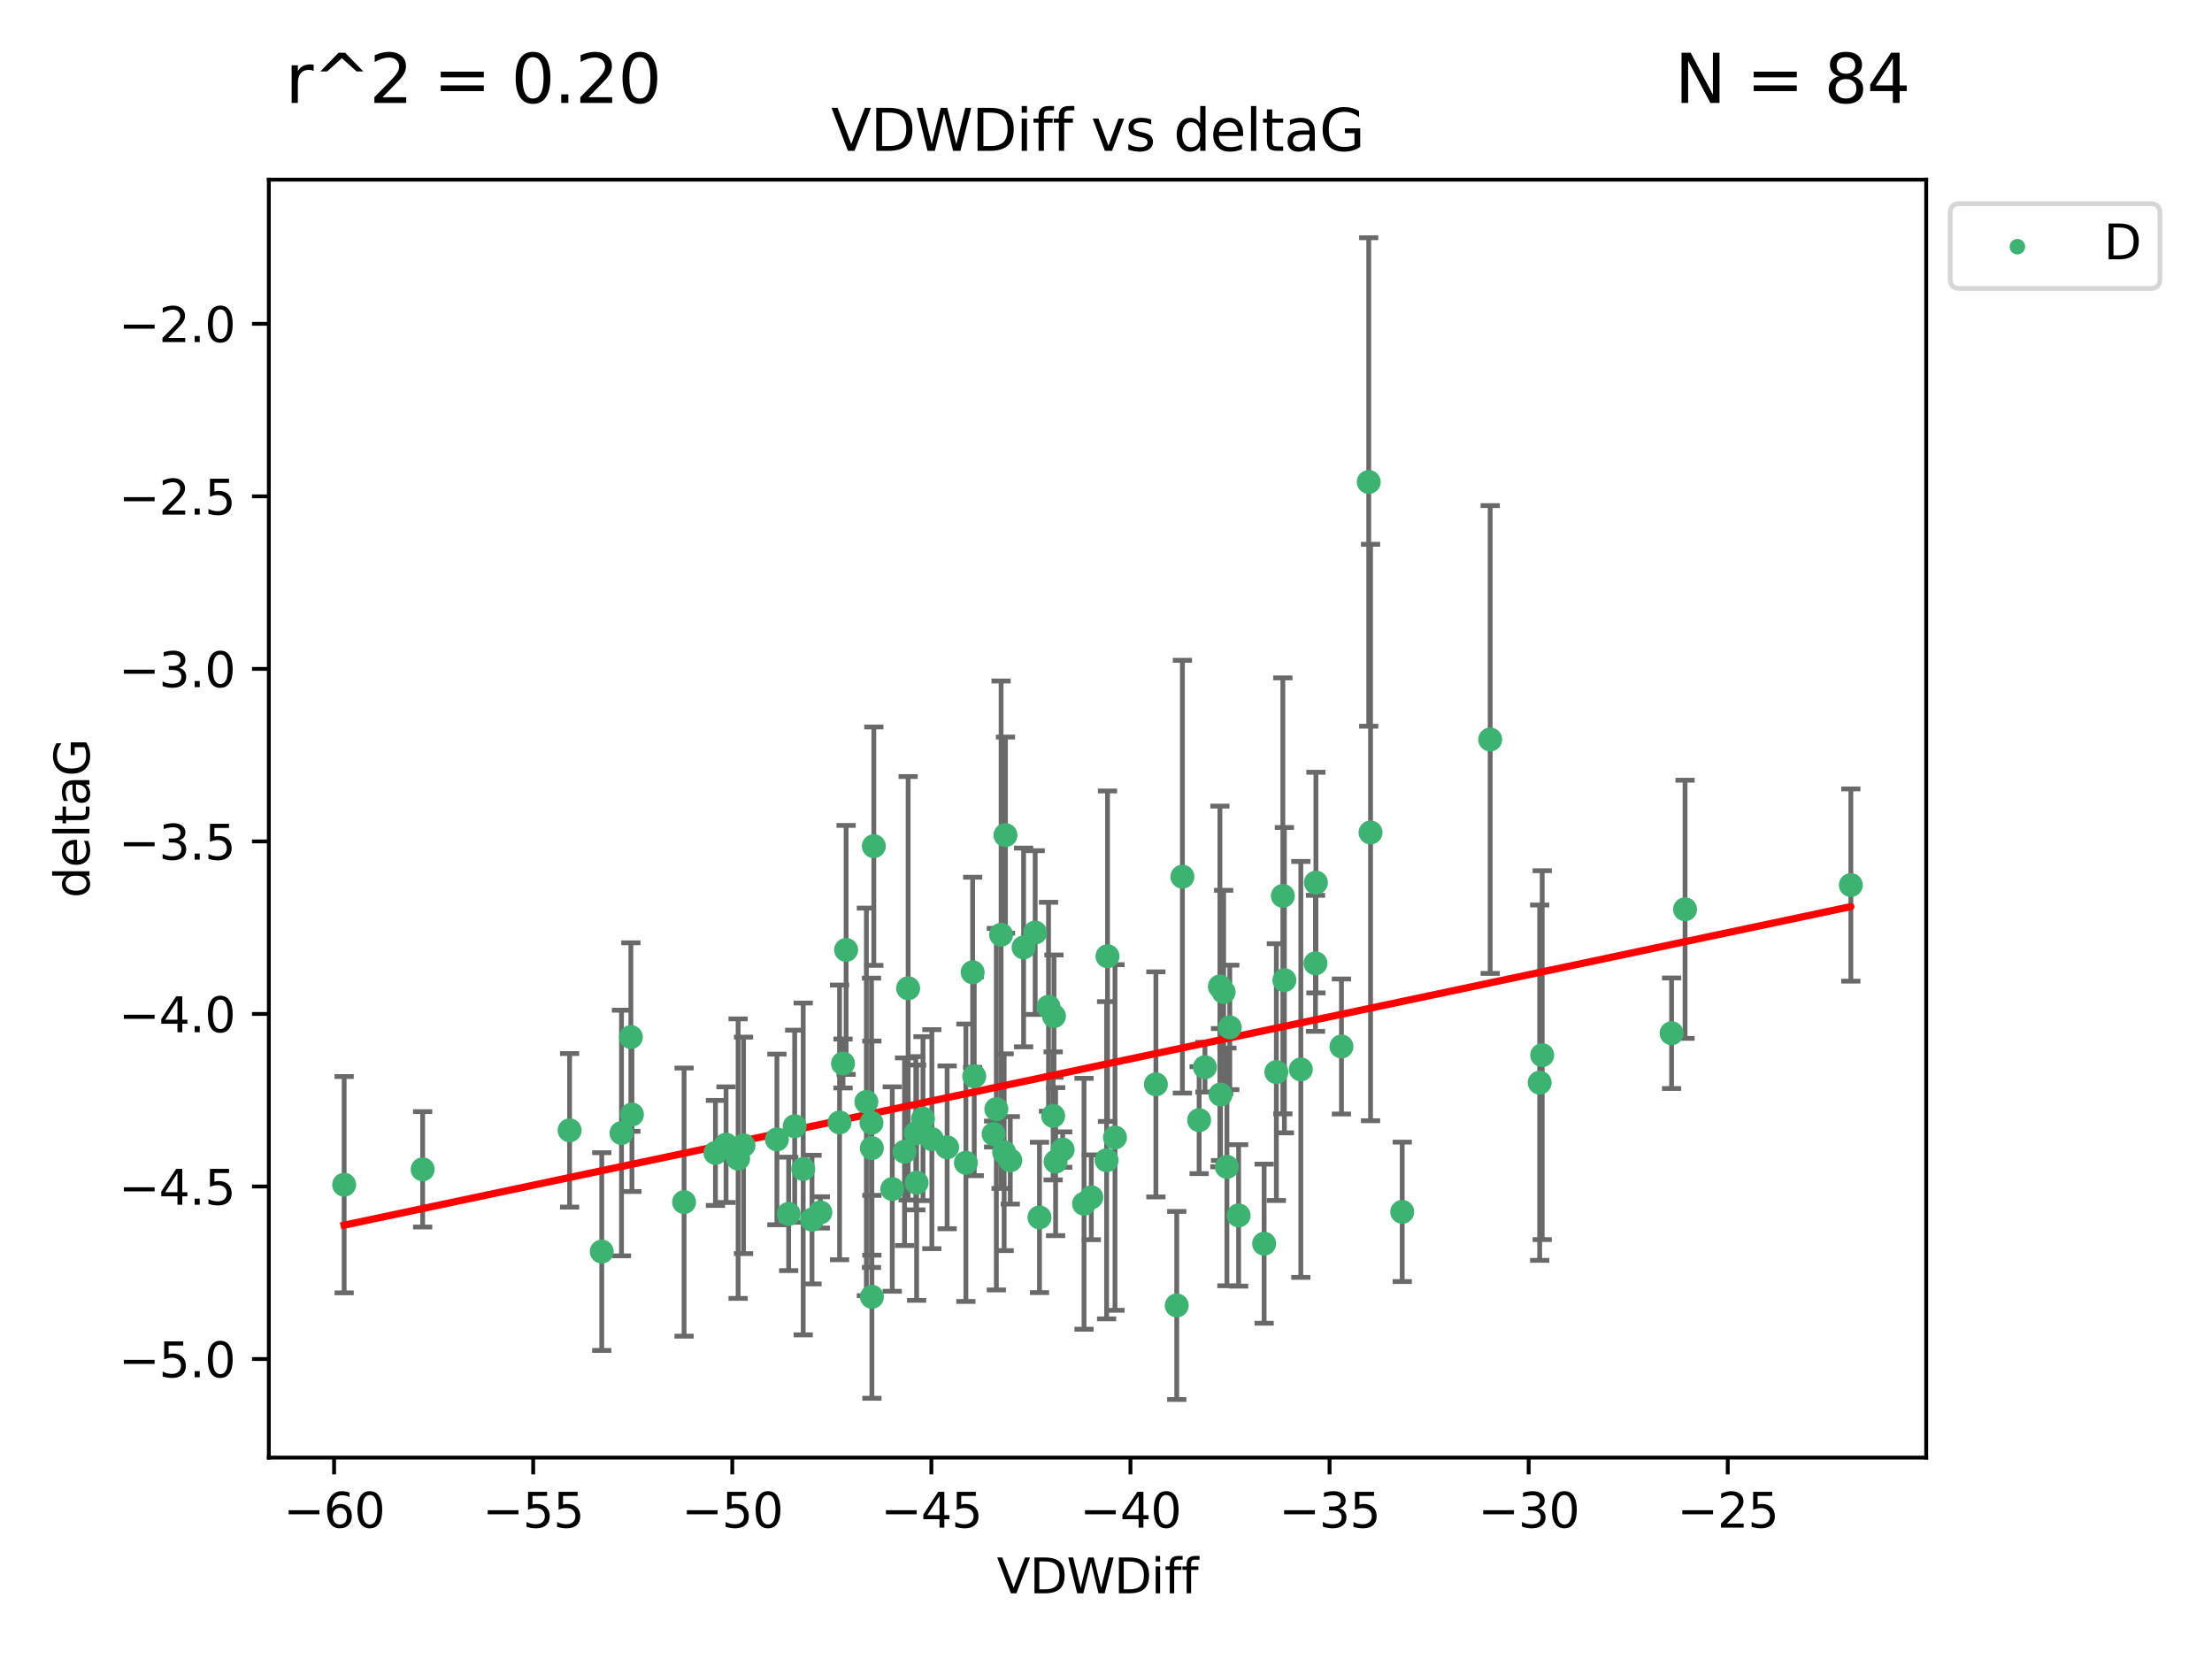 <?xml version="1.0" encoding="utf-8" standalone="no"?>
<!DOCTYPE svg PUBLIC "-//W3C//DTD SVG 1.1//EN"
  "http://www.w3.org/Graphics/SVG/1.1/DTD/svg11.dtd">
<svg xmlns:xlink="http://www.w3.org/1999/xlink" width="460.8pt" height="345.6pt" viewBox="0 0 460.8 345.6" xmlns="http://www.w3.org/2000/svg" version="1.1">
 <defs>
  <style type="text/css">*{stroke-linejoin: round; stroke-linecap: butt}</style>
 </defs>
 <g id="figure_1">
  <g id="patch_1">
   <path d="M 0 345.6 
L 460.8 345.6 
L 460.8 0 
L 0 0 
z
" style="fill: #ffffff"/>
  </g>
  <g id="axes_1">
   <g id="patch_2">
    <path d="M 56 303.64 
L 401.26 303.64 
L 401.26 37.423 
L 56 37.423 
z
" style="fill: #ffffff"/>
   </g>
   <g id="PathCollection_1">
    <defs>
     <path id="m4b5eeabef9" d="M 0 1.118 
C 0.297 1.118 0.581 1 0.791 0.791 
C 1 0.581 1.118 0.297 1.118 0 
C 1.118 -0.297 1 -0.581 0.791 -0.791 
C 0.581 -1 0.297 -1.118 0 -1.118 
C -0.297 -1.118 -0.581 -1 -0.791 -0.791 
C -1 -0.581 -1.118 -0.297 -1.118 0 
C -1.118 0.297 -1 0.581 -0.791 0.791 
C -0.581 1 -0.297 1.118 0 1.118 
z
" style="stroke: #3cb371"/>
    </defs>
    <g clip-path="url(#pe199926054)">
     <use xlink:href="#m4b5eeabef9" x="71.694" y="246.795" style="fill: #3cb371; stroke: #3cb371"/>
     <use xlink:href="#m4b5eeabef9" x="151.251" y="238.457" style="fill: #3cb371; stroke: #3cb371"/>
     <use xlink:href="#m4b5eeabef9" x="88.046" y="243.593" style="fill: #3cb371; stroke: #3cb371"/>
     <use xlink:href="#m4b5eeabef9" x="142.507" y="250.419" style="fill: #3cb371; stroke: #3cb371"/>
     <use xlink:href="#m4b5eeabef9" x="125.355" y="260.723" style="fill: #3cb371; stroke: #3cb371"/>
     <use xlink:href="#m4b5eeabef9" x="180.485" y="229.546" style="fill: #3cb371; stroke: #3cb371"/>
     <use xlink:href="#m4b5eeabef9" x="164.292" y="252.876" style="fill: #3cb371; stroke: #3cb371"/>
     <use xlink:href="#m4b5eeabef9" x="175.619" y="221.551" style="fill: #3cb371; stroke: #3cb371"/>
     <use xlink:href="#m4b5eeabef9" x="149.043" y="240.174" style="fill: #3cb371; stroke: #3cb371"/>
     <use xlink:href="#m4b5eeabef9" x="181.634" y="270.152" style="fill: #3cb371; stroke: #3cb371"/>
     <use xlink:href="#m4b5eeabef9" x="192.276" y="233.038" style="fill: #3cb371; stroke: #3cb371"/>
     <use xlink:href="#m4b5eeabef9" x="167.322" y="243.516" style="fill: #3cb371; stroke: #3cb371"/>
     <use xlink:href="#m4b5eeabef9" x="208.545" y="194.72" style="fill: #3cb371; stroke: #3cb371"/>
     <use xlink:href="#m4b5eeabef9" x="227.341" y="249.42" style="fill: #3cb371; stroke: #3cb371"/>
     <use xlink:href="#m4b5eeabef9" x="165.545" y="234.614" style="fill: #3cb371; stroke: #3cb371"/>
     <use xlink:href="#m4b5eeabef9" x="182.033" y="176.273" style="fill: #3cb371; stroke: #3cb371"/>
     <use xlink:href="#m4b5eeabef9" x="188.429" y="239.92" style="fill: #3cb371; stroke: #3cb371"/>
     <use xlink:href="#m4b5eeabef9" x="129.469" y="236.03" style="fill: #3cb371; stroke: #3cb371"/>
     <use xlink:href="#m4b5eeabef9" x="176.261" y="197.885" style="fill: #3cb371; stroke: #3cb371"/>
     <use xlink:href="#m4b5eeabef9" x="202.95" y="224.205" style="fill: #3cb371; stroke: #3cb371"/>
     <use xlink:href="#m4b5eeabef9" x="169.157" y="254.068" style="fill: #3cb371; stroke: #3cb371"/>
     <use xlink:href="#m4b5eeabef9" x="218.428" y="209.729" style="fill: #3cb371; stroke: #3cb371"/>
     <use xlink:href="#m4b5eeabef9" x="202.621" y="202.544" style="fill: #3cb371; stroke: #3cb371"/>
     <use xlink:href="#m4b5eeabef9" x="209.456" y="173.967" style="fill: #3cb371; stroke: #3cb371"/>
     <use xlink:href="#m4b5eeabef9" x="174.895" y="233.821" style="fill: #3cb371; stroke: #3cb371"/>
     <use xlink:href="#m4b5eeabef9" x="189.184" y="205.874" style="fill: #3cb371; stroke: #3cb371"/>
     <use xlink:href="#m4b5eeabef9" x="181.546" y="233.899" style="fill: #3cb371; stroke: #3cb371"/>
     <use xlink:href="#m4b5eeabef9" x="219.561" y="211.672" style="fill: #3cb371; stroke: #3cb371"/>
     <use xlink:href="#m4b5eeabef9" x="190.779" y="236.072" style="fill: #3cb371; stroke: #3cb371"/>
     <use xlink:href="#m4b5eeabef9" x="265.887" y="223.334" style="fill: #3cb371; stroke: #3cb371"/>
     <use xlink:href="#m4b5eeabef9" x="131.424" y="216.035" style="fill: #3cb371; stroke: #3cb371"/>
     <use xlink:href="#m4b5eeabef9" x="118.658" y="235.464" style="fill: #3cb371; stroke: #3cb371"/>
     <use xlink:href="#m4b5eeabef9" x="131.645" y="232.171" style="fill: #3cb371; stroke: #3cb371"/>
     <use xlink:href="#m4b5eeabef9" x="230.525" y="241.697" style="fill: #3cb371; stroke: #3cb371"/>
     <use xlink:href="#m4b5eeabef9" x="209.183" y="240.028" style="fill: #3cb371; stroke: #3cb371"/>
     <use xlink:href="#m4b5eeabef9" x="194.125" y="237.306" style="fill: #3cb371; stroke: #3cb371"/>
     <use xlink:href="#m4b5eeabef9" x="153.763" y="241.369" style="fill: #3cb371; stroke: #3cb371"/>
     <use xlink:href="#m4b5eeabef9" x="161.845" y="237.363" style="fill: #3cb371; stroke: #3cb371"/>
     <use xlink:href="#m4b5eeabef9" x="245.137" y="271.95" style="fill: #3cb371; stroke: #3cb371"/>
     <use xlink:href="#m4b5eeabef9" x="154.886" y="238.603" style="fill: #3cb371; stroke: #3cb371"/>
     <use xlink:href="#m4b5eeabef9" x="207.558" y="231.059" style="fill: #3cb371; stroke: #3cb371"/>
     <use xlink:href="#m4b5eeabef9" x="249.802" y="233.347" style="fill: #3cb371; stroke: #3cb371"/>
     <use xlink:href="#m4b5eeabef9" x="206.989" y="236.241" style="fill: #3cb371; stroke: #3cb371"/>
     <use xlink:href="#m4b5eeabef9" x="210.459" y="241.718" style="fill: #3cb371; stroke: #3cb371"/>
     <use xlink:href="#m4b5eeabef9" x="216.542" y="253.609" style="fill: #3cb371; stroke: #3cb371"/>
     <use xlink:href="#m4b5eeabef9" x="232.274" y="236.961" style="fill: #3cb371; stroke: #3cb371"/>
     <use xlink:href="#m4b5eeabef9" x="201.211" y="242.223" style="fill: #3cb371; stroke: #3cb371"/>
     <use xlink:href="#m4b5eeabef9" x="197.304" y="239.011" style="fill: #3cb371; stroke: #3cb371"/>
     <use xlink:href="#m4b5eeabef9" x="240.796" y="225.894" style="fill: #3cb371; stroke: #3cb371"/>
     <use xlink:href="#m4b5eeabef9" x="190.945" y="246.375" style="fill: #3cb371; stroke: #3cb371"/>
     <use xlink:href="#m4b5eeabef9" x="185.878" y="247.702" style="fill: #3cb371; stroke: #3cb371"/>
     <use xlink:href="#m4b5eeabef9" x="215.645" y="194.271" style="fill: #3cb371; stroke: #3cb371"/>
     <use xlink:href="#m4b5eeabef9" x="170.89" y="252.569" style="fill: #3cb371; stroke: #3cb371"/>
     <use xlink:href="#m4b5eeabef9" x="181.624" y="239.169" style="fill: #3cb371; stroke: #3cb371"/>
     <use xlink:href="#m4b5eeabef9" x="221.371" y="239.48" style="fill: #3cb371; stroke: #3cb371"/>
     <use xlink:href="#m4b5eeabef9" x="267.243" y="186.625" style="fill: #3cb371; stroke: #3cb371"/>
     <use xlink:href="#m4b5eeabef9" x="255.589" y="243.09" style="fill: #3cb371; stroke: #3cb371"/>
     <use xlink:href="#m4b5eeabef9" x="274.131" y="183.856" style="fill: #3cb371; stroke: #3cb371"/>
     <use xlink:href="#m4b5eeabef9" x="219.903" y="241.991" style="fill: #3cb371; stroke: #3cb371"/>
     <use xlink:href="#m4b5eeabef9" x="230.714" y="199.199" style="fill: #3cb371; stroke: #3cb371"/>
     <use xlink:href="#m4b5eeabef9" x="310.436" y="154.052" style="fill: #3cb371; stroke: #3cb371"/>
     <use xlink:href="#m4b5eeabef9" x="285.511" y="173.423" style="fill: #3cb371; stroke: #3cb371"/>
     <use xlink:href="#m4b5eeabef9" x="246.318" y="182.626" style="fill: #3cb371; stroke: #3cb371"/>
     <use xlink:href="#m4b5eeabef9" x="258.025" y="253.192" style="fill: #3cb371; stroke: #3cb371"/>
     <use xlink:href="#m4b5eeabef9" x="254.128" y="205.498" style="fill: #3cb371; stroke: #3cb371"/>
     <use xlink:href="#m4b5eeabef9" x="225.826" y="250.765" style="fill: #3cb371; stroke: #3cb371"/>
     <use xlink:href="#m4b5eeabef9" x="254.261" y="228.006" style="fill: #3cb371; stroke: #3cb371"/>
     <use xlink:href="#m4b5eeabef9" x="351.027" y="189.422" style="fill: #3cb371; stroke: #3cb371"/>
     <use xlink:href="#m4b5eeabef9" x="254.905" y="206.65" style="fill: #3cb371; stroke: #3cb371"/>
     <use xlink:href="#m4b5eeabef9" x="285.131" y="100.405" style="fill: #3cb371; stroke: #3cb371"/>
     <use xlink:href="#m4b5eeabef9" x="256.185" y="214.026" style="fill: #3cb371; stroke: #3cb371"/>
     <use xlink:href="#m4b5eeabef9" x="213.234" y="197.371" style="fill: #3cb371; stroke: #3cb371"/>
     <use xlink:href="#m4b5eeabef9" x="219.388" y="232.462" style="fill: #3cb371; stroke: #3cb371"/>
     <use xlink:href="#m4b5eeabef9" x="292.108" y="252.45" style="fill: #3cb371; stroke: #3cb371"/>
     <use xlink:href="#m4b5eeabef9" x="279.449" y="218.003" style="fill: #3cb371; stroke: #3cb371"/>
     <use xlink:href="#m4b5eeabef9" x="385.566" y="184.37" style="fill: #3cb371; stroke: #3cb371"/>
     <use xlink:href="#m4b5eeabef9" x="251.015" y="222.317" style="fill: #3cb371; stroke: #3cb371"/>
     <use xlink:href="#m4b5eeabef9" x="267.56" y="204.187" style="fill: #3cb371; stroke: #3cb371"/>
     <use xlink:href="#m4b5eeabef9" x="270.986" y="222.777" style="fill: #3cb371; stroke: #3cb371"/>
     <use xlink:href="#m4b5eeabef9" x="320.743" y="225.541" style="fill: #3cb371; stroke: #3cb371"/>
     <use xlink:href="#m4b5eeabef9" x="321.269" y="219.809" style="fill: #3cb371; stroke: #3cb371"/>
     <use xlink:href="#m4b5eeabef9" x="263.342" y="259.08" style="fill: #3cb371; stroke: #3cb371"/>
     <use xlink:href="#m4b5eeabef9" x="274.042" y="200.68" style="fill: #3cb371; stroke: #3cb371"/>
     <use xlink:href="#m4b5eeabef9" x="348.224" y="215.243" style="fill: #3cb371; stroke: #3cb371"/>
    </g>
   </g>
   <g id="matplotlib.axis_1">
    <g id="xtick_1">
     <g id="line2d_1">
      <defs>
       <path id="m4e06451e5c" d="M 0 0 
L 0 3.5 
" style="stroke: #000000; stroke-width: 0.8"/>
      </defs>
      <g>
       <use xlink:href="#m4e06451e5c" x="69.597" y="303.64" style="stroke: #000000; stroke-width: 0.8"/>
      </g>
     </g>
     <g id="text_1">
      <!-- −60 -->
      <g transform="translate(59.044 318.238)scale(0.1 -0.1)">
       <defs>
        <path id="DejaVuSans-2212" d="M 678 2272 
L 4684 2272 
L 4684 1741 
L 678 1741 
L 678 2272 
z
" transform="scale(0.016)"/>
        <path id="DejaVuSans-36" d="M 2113 2584 
Q 1688 2584 1439 2293 
Q 1191 2003 1191 1497 
Q 1191 994 1439 701 
Q 1688 409 2113 409 
Q 2538 409 2786 701 
Q 3034 994 3034 1497 
Q 3034 2003 2786 2293 
Q 2538 2584 2113 2584 
z
M 3366 4563 
L 3366 3988 
Q 3128 4100 2886 4159 
Q 2644 4219 2406 4219 
Q 1781 4219 1451 3797 
Q 1122 3375 1075 2522 
Q 1259 2794 1537 2939 
Q 1816 3084 2150 3084 
Q 2853 3084 3261 2657 
Q 3669 2231 3669 1497 
Q 3669 778 3244 343 
Q 2819 -91 2113 -91 
Q 1303 -91 875 529 
Q 447 1150 447 2328 
Q 447 3434 972 4092 
Q 1497 4750 2381 4750 
Q 2619 4750 2861 4703 
Q 3103 4656 3366 4563 
z
" transform="scale(0.016)"/>
        <path id="DejaVuSans-30" d="M 2034 4250 
Q 1547 4250 1301 3770 
Q 1056 3291 1056 2328 
Q 1056 1369 1301 889 
Q 1547 409 2034 409 
Q 2525 409 2770 889 
Q 3016 1369 3016 2328 
Q 3016 3291 2770 3770 
Q 2525 4250 2034 4250 
z
M 2034 4750 
Q 2819 4750 3233 4129 
Q 3647 3509 3647 2328 
Q 3647 1150 3233 529 
Q 2819 -91 2034 -91 
Q 1250 -91 836 529 
Q 422 1150 422 2328 
Q 422 3509 836 4129 
Q 1250 4750 2034 4750 
z
" transform="scale(0.016)"/>
       </defs>
       <use xlink:href="#DejaVuSans-2212"/>
       <use xlink:href="#DejaVuSans-36" x="83.789"/>
       <use xlink:href="#DejaVuSans-30" x="147.412"/>
      </g>
     </g>
    </g>
    <g id="xtick_2">
     <g id="line2d_2">
      <g>
       <use xlink:href="#m4e06451e5c" x="111.072" y="303.64" style="stroke: #000000; stroke-width: 0.8"/>
      </g>
     </g>
     <g id="text_2">
      <!-- −55 -->
      <g transform="translate(100.519 318.238)scale(0.1 -0.1)">
       <defs>
        <path id="DejaVuSans-35" d="M 691 4666 
L 3169 4666 
L 3169 4134 
L 1269 4134 
L 1269 2991 
Q 1406 3038 1543 3061 
Q 1681 3084 1819 3084 
Q 2600 3084 3056 2656 
Q 3513 2228 3513 1497 
Q 3513 744 3044 326 
Q 2575 -91 1722 -91 
Q 1428 -91 1123 -41 
Q 819 9 494 109 
L 494 744 
Q 775 591 1075 516 
Q 1375 441 1709 441 
Q 2250 441 2565 725 
Q 2881 1009 2881 1497 
Q 2881 1984 2565 2268 
Q 2250 2553 1709 2553 
Q 1456 2553 1204 2497 
Q 953 2441 691 2322 
L 691 4666 
z
" transform="scale(0.016)"/>
       </defs>
       <use xlink:href="#DejaVuSans-2212"/>
       <use xlink:href="#DejaVuSans-35" x="83.789"/>
       <use xlink:href="#DejaVuSans-35" x="147.412"/>
      </g>
     </g>
    </g>
    <g id="xtick_3">
     <g id="line2d_3">
      <g>
       <use xlink:href="#m4e06451e5c" x="152.547" y="303.64" style="stroke: #000000; stroke-width: 0.8"/>
      </g>
     </g>
     <g id="text_3">
      <!-- −50 -->
      <g transform="translate(141.994 318.238)scale(0.1 -0.1)">
       <use xlink:href="#DejaVuSans-2212"/>
       <use xlink:href="#DejaVuSans-35" x="83.789"/>
       <use xlink:href="#DejaVuSans-30" x="147.412"/>
      </g>
     </g>
    </g>
    <g id="xtick_4">
     <g id="line2d_4">
      <g>
       <use xlink:href="#m4e06451e5c" x="194.022" y="303.64" style="stroke: #000000; stroke-width: 0.8"/>
      </g>
     </g>
     <g id="text_4">
      <!-- −45 -->
      <g transform="translate(183.47 318.238)scale(0.1 -0.1)">
       <defs>
        <path id="DejaVuSans-34" d="M 2419 4116 
L 825 1625 
L 2419 1625 
L 2419 4116 
z
M 2253 4666 
L 3047 4666 
L 3047 1625 
L 3713 1625 
L 3713 1100 
L 3047 1100 
L 3047 0 
L 2419 0 
L 2419 1100 
L 313 1100 
L 313 1709 
L 2253 4666 
z
" transform="scale(0.016)"/>
       </defs>
       <use xlink:href="#DejaVuSans-2212"/>
       <use xlink:href="#DejaVuSans-34" x="83.789"/>
       <use xlink:href="#DejaVuSans-35" x="147.412"/>
      </g>
     </g>
    </g>
    <g id="xtick_5">
     <g id="line2d_5">
      <g>
       <use xlink:href="#m4e06451e5c" x="235.497" y="303.64" style="stroke: #000000; stroke-width: 0.8"/>
      </g>
     </g>
     <g id="text_5">
      <!-- −40 -->
      <g transform="translate(224.945 318.238)scale(0.1 -0.1)">
       <use xlink:href="#DejaVuSans-2212"/>
       <use xlink:href="#DejaVuSans-34" x="83.789"/>
       <use xlink:href="#DejaVuSans-30" x="147.412"/>
      </g>
     </g>
    </g>
    <g id="xtick_6">
     <g id="line2d_6">
      <g>
       <use xlink:href="#m4e06451e5c" x="276.972" y="303.64" style="stroke: #000000; stroke-width: 0.8"/>
      </g>
     </g>
     <g id="text_6">
      <!-- −35 -->
      <g transform="translate(266.42 318.238)scale(0.1 -0.1)">
       <defs>
        <path id="DejaVuSans-33" d="M 2597 2516 
Q 3050 2419 3304 2112 
Q 3559 1806 3559 1356 
Q 3559 666 3084 287 
Q 2609 -91 1734 -91 
Q 1441 -91 1130 -33 
Q 819 25 488 141 
L 488 750 
Q 750 597 1062 519 
Q 1375 441 1716 441 
Q 2309 441 2620 675 
Q 2931 909 2931 1356 
Q 2931 1769 2642 2001 
Q 2353 2234 1838 2234 
L 1294 2234 
L 1294 2753 
L 1863 2753 
Q 2328 2753 2575 2939 
Q 2822 3125 2822 3475 
Q 2822 3834 2567 4026 
Q 2313 4219 1838 4219 
Q 1578 4219 1281 4162 
Q 984 4106 628 3988 
L 628 4550 
Q 988 4650 1302 4700 
Q 1616 4750 1894 4750 
Q 2613 4750 3031 4423 
Q 3450 4097 3450 3541 
Q 3450 3153 3228 2886 
Q 3006 2619 2597 2516 
z
" transform="scale(0.016)"/>
       </defs>
       <use xlink:href="#DejaVuSans-2212"/>
       <use xlink:href="#DejaVuSans-33" x="83.789"/>
       <use xlink:href="#DejaVuSans-35" x="147.412"/>
      </g>
     </g>
    </g>
    <g id="xtick_7">
     <g id="line2d_7">
      <g>
       <use xlink:href="#m4e06451e5c" x="318.447" y="303.64" style="stroke: #000000; stroke-width: 0.8"/>
      </g>
     </g>
     <g id="text_7">
      <!-- −30 -->
      <g transform="translate(307.895 318.238)scale(0.1 -0.1)">
       <use xlink:href="#DejaVuSans-2212"/>
       <use xlink:href="#DejaVuSans-33" x="83.789"/>
       <use xlink:href="#DejaVuSans-30" x="147.412"/>
      </g>
     </g>
    </g>
    <g id="xtick_8">
     <g id="line2d_8">
      <g>
       <use xlink:href="#m4e06451e5c" x="359.922" y="303.64" style="stroke: #000000; stroke-width: 0.8"/>
      </g>
     </g>
     <g id="text_8">
      <!-- −25 -->
      <g transform="translate(349.37 318.238)scale(0.1 -0.1)">
       <defs>
        <path id="DejaVuSans-32" d="M 1228 531 
L 3431 531 
L 3431 0 
L 469 0 
L 469 531 
Q 828 903 1448 1529 
Q 2069 2156 2228 2338 
Q 2531 2678 2651 2914 
Q 2772 3150 2772 3378 
Q 2772 3750 2511 3984 
Q 2250 4219 1831 4219 
Q 1534 4219 1204 4116 
Q 875 4013 500 3803 
L 500 4441 
Q 881 4594 1212 4672 
Q 1544 4750 1819 4750 
Q 2544 4750 2975 4387 
Q 3406 4025 3406 3419 
Q 3406 3131 3298 2873 
Q 3191 2616 2906 2266 
Q 2828 2175 2409 1742 
Q 1991 1309 1228 531 
z
" transform="scale(0.016)"/>
       </defs>
       <use xlink:href="#DejaVuSans-2212"/>
       <use xlink:href="#DejaVuSans-32" x="83.789"/>
       <use xlink:href="#DejaVuSans-35" x="147.412"/>
      </g>
     </g>
    </g>
    <g id="text_9">
     <!-- VDWDiff -->
     <g transform="translate(207.657 331.917)scale(0.1 -0.1)">
      <defs>
       <path id="DejaVuSans-56" d="M 1831 0 
L 50 4666 
L 709 4666 
L 2188 738 
L 3669 4666 
L 4325 4666 
L 2547 0 
L 1831 0 
z
" transform="scale(0.016)"/>
       <path id="DejaVuSans-44" d="M 1259 4147 
L 1259 519 
L 2022 519 
Q 2988 519 3436 956 
Q 3884 1394 3884 2338 
Q 3884 3275 3436 3711 
Q 2988 4147 2022 4147 
L 1259 4147 
z
M 628 4666 
L 1925 4666 
Q 3281 4666 3915 4102 
Q 4550 3538 4550 2338 
Q 4550 1131 3912 565 
Q 3275 0 1925 0 
L 628 0 
L 628 4666 
z
" transform="scale(0.016)"/>
       <path id="DejaVuSans-57" d="M 213 4666 
L 850 4666 
L 1831 722 
L 2809 4666 
L 3519 4666 
L 4500 722 
L 5478 4666 
L 6119 4666 
L 4947 0 
L 4153 0 
L 3169 4050 
L 2175 0 
L 1381 0 
L 213 4666 
z
" transform="scale(0.016)"/>
       <path id="DejaVuSans-69" d="M 603 3500 
L 1178 3500 
L 1178 0 
L 603 0 
L 603 3500 
z
M 603 4863 
L 1178 4863 
L 1178 4134 
L 603 4134 
L 603 4863 
z
" transform="scale(0.016)"/>
       <path id="DejaVuSans-66" d="M 2375 4863 
L 2375 4384 
L 1825 4384 
Q 1516 4384 1395 4259 
Q 1275 4134 1275 3809 
L 1275 3500 
L 2222 3500 
L 2222 3053 
L 1275 3053 
L 1275 0 
L 697 0 
L 697 3053 
L 147 3053 
L 147 3500 
L 697 3500 
L 697 3744 
Q 697 4328 969 4595 
Q 1241 4863 1831 4863 
L 2375 4863 
z
" transform="scale(0.016)"/>
      </defs>
      <use xlink:href="#DejaVuSans-56"/>
      <use xlink:href="#DejaVuSans-44" x="68.408"/>
      <use xlink:href="#DejaVuSans-57" x="145.41"/>
      <use xlink:href="#DejaVuSans-44" x="244.287"/>
      <use xlink:href="#DejaVuSans-69" x="321.289"/>
      <use xlink:href="#DejaVuSans-66" x="349.072"/>
      <use xlink:href="#DejaVuSans-66" x="384.277"/>
     </g>
    </g>
   </g>
   <g id="matplotlib.axis_2">
    <g id="ytick_1">
     <g id="line2d_9">
      <defs>
       <path id="m36c7eee4c0" d="M 0 0 
L -3.5 0 
" style="stroke: #000000; stroke-width: 0.8"/>
      </defs>
      <g>
       <use xlink:href="#m36c7eee4c0" x="56" y="283.111" style="stroke: #000000; stroke-width: 0.8"/>
      </g>
     </g>
     <g id="text_10">
      <!-- −5.0 -->
      <g transform="translate(24.717 286.911)scale(0.1 -0.1)">
       <defs>
        <path id="DejaVuSans-2e" d="M 684 794 
L 1344 794 
L 1344 0 
L 684 0 
L 684 794 
z
" transform="scale(0.016)"/>
       </defs>
       <use xlink:href="#DejaVuSans-2212"/>
       <use xlink:href="#DejaVuSans-35" x="83.789"/>
       <use xlink:href="#DejaVuSans-2e" x="147.412"/>
       <use xlink:href="#DejaVuSans-30" x="179.199"/>
      </g>
     </g>
    </g>
    <g id="ytick_2">
     <g id="line2d_10">
      <g>
       <use xlink:href="#m36c7eee4c0" x="56" y="247.169" style="stroke: #000000; stroke-width: 0.8"/>
      </g>
     </g>
     <g id="text_11">
      <!-- −4.5 -->
      <g transform="translate(24.717 250.968)scale(0.1 -0.1)">
       <use xlink:href="#DejaVuSans-2212"/>
       <use xlink:href="#DejaVuSans-34" x="83.789"/>
       <use xlink:href="#DejaVuSans-2e" x="147.412"/>
       <use xlink:href="#DejaVuSans-35" x="179.199"/>
      </g>
     </g>
    </g>
    <g id="ytick_3">
     <g id="line2d_11">
      <g>
       <use xlink:href="#m36c7eee4c0" x="56" y="211.227" style="stroke: #000000; stroke-width: 0.8"/>
      </g>
     </g>
     <g id="text_12">
      <!-- −4.0 -->
      <g transform="translate(24.717 215.026)scale(0.1 -0.1)">
       <use xlink:href="#DejaVuSans-2212"/>
       <use xlink:href="#DejaVuSans-34" x="83.789"/>
       <use xlink:href="#DejaVuSans-2e" x="147.412"/>
       <use xlink:href="#DejaVuSans-30" x="179.199"/>
      </g>
     </g>
    </g>
    <g id="ytick_4">
     <g id="line2d_12">
      <g>
       <use xlink:href="#m36c7eee4c0" x="56" y="175.285" style="stroke: #000000; stroke-width: 0.8"/>
      </g>
     </g>
     <g id="text_13">
      <!-- −3.5 -->
      <g transform="translate(24.717 179.084)scale(0.1 -0.1)">
       <use xlink:href="#DejaVuSans-2212"/>
       <use xlink:href="#DejaVuSans-33" x="83.789"/>
       <use xlink:href="#DejaVuSans-2e" x="147.412"/>
       <use xlink:href="#DejaVuSans-35" x="179.199"/>
      </g>
     </g>
    </g>
    <g id="ytick_5">
     <g id="line2d_13">
      <g>
       <use xlink:href="#m36c7eee4c0" x="56" y="139.343" style="stroke: #000000; stroke-width: 0.8"/>
      </g>
     </g>
     <g id="text_14">
      <!-- −3.0 -->
      <g transform="translate(24.717 143.142)scale(0.1 -0.1)">
       <use xlink:href="#DejaVuSans-2212"/>
       <use xlink:href="#DejaVuSans-33" x="83.789"/>
       <use xlink:href="#DejaVuSans-2e" x="147.412"/>
       <use xlink:href="#DejaVuSans-30" x="179.199"/>
      </g>
     </g>
    </g>
    <g id="ytick_6">
     <g id="line2d_14">
      <g>
       <use xlink:href="#m36c7eee4c0" x="56" y="103.4" style="stroke: #000000; stroke-width: 0.8"/>
      </g>
     </g>
     <g id="text_15">
      <!-- −2.5 -->
      <g transform="translate(24.717 107.2)scale(0.1 -0.1)">
       <use xlink:href="#DejaVuSans-2212"/>
       <use xlink:href="#DejaVuSans-32" x="83.789"/>
       <use xlink:href="#DejaVuSans-2e" x="147.412"/>
       <use xlink:href="#DejaVuSans-35" x="179.199"/>
      </g>
     </g>
    </g>
    <g id="ytick_7">
     <g id="line2d_15">
      <g>
       <use xlink:href="#m36c7eee4c0" x="56" y="67.458" style="stroke: #000000; stroke-width: 0.8"/>
      </g>
     </g>
     <g id="text_16">
      <!-- −2.0 -->
      <g transform="translate(24.717 71.257)scale(0.1 -0.1)">
       <use xlink:href="#DejaVuSans-2212"/>
       <use xlink:href="#DejaVuSans-32" x="83.789"/>
       <use xlink:href="#DejaVuSans-2e" x="147.412"/>
       <use xlink:href="#DejaVuSans-30" x="179.199"/>
      </g>
     </g>
    </g>
    <g id="text_17">
     <!-- deltaG -->
     <g transform="translate(18.637 187.07)rotate(-90)scale(0.1 -0.1)">
      <defs>
       <path id="DejaVuSans-64" d="M 2906 2969 
L 2906 4863 
L 3481 4863 
L 3481 0 
L 2906 0 
L 2906 525 
Q 2725 213 2448 61 
Q 2172 -91 1784 -91 
Q 1150 -91 751 415 
Q 353 922 353 1747 
Q 353 2572 751 3078 
Q 1150 3584 1784 3584 
Q 2172 3584 2448 3432 
Q 2725 3281 2906 2969 
z
M 947 1747 
Q 947 1113 1208 752 
Q 1469 391 1925 391 
Q 2381 391 2643 752 
Q 2906 1113 2906 1747 
Q 2906 2381 2643 2742 
Q 2381 3103 1925 3103 
Q 1469 3103 1208 2742 
Q 947 2381 947 1747 
z
" transform="scale(0.016)"/>
       <path id="DejaVuSans-65" d="M 3597 1894 
L 3597 1613 
L 953 1613 
Q 991 1019 1311 708 
Q 1631 397 2203 397 
Q 2534 397 2845 478 
Q 3156 559 3463 722 
L 3463 178 
Q 3153 47 2828 -22 
Q 2503 -91 2169 -91 
Q 1331 -91 842 396 
Q 353 884 353 1716 
Q 353 2575 817 3079 
Q 1281 3584 2069 3584 
Q 2775 3584 3186 3129 
Q 3597 2675 3597 1894 
z
M 3022 2063 
Q 3016 2534 2758 2815 
Q 2500 3097 2075 3097 
Q 1594 3097 1305 2825 
Q 1016 2553 972 2059 
L 3022 2063 
z
" transform="scale(0.016)"/>
       <path id="DejaVuSans-6c" d="M 603 4863 
L 1178 4863 
L 1178 0 
L 603 0 
L 603 4863 
z
" transform="scale(0.016)"/>
       <path id="DejaVuSans-74" d="M 1172 4494 
L 1172 3500 
L 2356 3500 
L 2356 3053 
L 1172 3053 
L 1172 1153 
Q 1172 725 1289 603 
Q 1406 481 1766 481 
L 2356 481 
L 2356 0 
L 1766 0 
Q 1100 0 847 248 
Q 594 497 594 1153 
L 594 3053 
L 172 3053 
L 172 3500 
L 594 3500 
L 594 4494 
L 1172 4494 
z
" transform="scale(0.016)"/>
       <path id="DejaVuSans-61" d="M 2194 1759 
Q 1497 1759 1228 1600 
Q 959 1441 959 1056 
Q 959 750 1161 570 
Q 1363 391 1709 391 
Q 2188 391 2477 730 
Q 2766 1069 2766 1631 
L 2766 1759 
L 2194 1759 
z
M 3341 1997 
L 3341 0 
L 2766 0 
L 2766 531 
Q 2569 213 2275 61 
Q 1981 -91 1556 -91 
Q 1019 -91 701 211 
Q 384 513 384 1019 
Q 384 1609 779 1909 
Q 1175 2209 1959 2209 
L 2766 2209 
L 2766 2266 
Q 2766 2663 2505 2880 
Q 2244 3097 1772 3097 
Q 1472 3097 1187 3025 
Q 903 2953 641 2809 
L 641 3341 
Q 956 3463 1253 3523 
Q 1550 3584 1831 3584 
Q 2591 3584 2966 3190 
Q 3341 2797 3341 1997 
z
" transform="scale(0.016)"/>
       <path id="DejaVuSans-47" d="M 3809 666 
L 3809 1919 
L 2778 1919 
L 2778 2438 
L 4434 2438 
L 4434 434 
Q 4069 175 3628 42 
Q 3188 -91 2688 -91 
Q 1594 -91 976 548 
Q 359 1188 359 2328 
Q 359 3472 976 4111 
Q 1594 4750 2688 4750 
Q 3144 4750 3555 4637 
Q 3966 4525 4313 4306 
L 4313 3634 
Q 3963 3931 3569 4081 
Q 3175 4231 2741 4231 
Q 1884 4231 1454 3753 
Q 1025 3275 1025 2328 
Q 1025 1384 1454 906 
Q 1884 428 2741 428 
Q 3075 428 3337 486 
Q 3600 544 3809 666 
z
" transform="scale(0.016)"/>
      </defs>
      <use xlink:href="#DejaVuSans-64"/>
      <use xlink:href="#DejaVuSans-65" x="63.477"/>
      <use xlink:href="#DejaVuSans-6c" x="125"/>
      <use xlink:href="#DejaVuSans-74" x="152.783"/>
      <use xlink:href="#DejaVuSans-61" x="191.992"/>
      <use xlink:href="#DejaVuSans-47" x="253.271"/>
     </g>
    </g>
   </g>
   <g id="LineCollection_1">
    <path d="M 71.694 269.326 
L 71.694 224.264 
" clip-path="url(#pe199926054)" style="fill: none; stroke: #696969"/>
    <path d="M 151.251 250.498 
L 151.251 226.415 
" clip-path="url(#pe199926054)" style="fill: none; stroke: #696969"/>
    <path d="M 88.046 255.61 
L 88.046 231.576 
" clip-path="url(#pe199926054)" style="fill: none; stroke: #696969"/>
    <path d="M 142.507 278.347 
L 142.507 222.491 
" clip-path="url(#pe199926054)" style="fill: none; stroke: #696969"/>
    <path d="M 125.355 281.321 
L 125.355 240.124 
" clip-path="url(#pe199926054)" style="fill: none; stroke: #696969"/>
    <path d="M 180.485 269.92 
L 180.485 189.172 
" clip-path="url(#pe199926054)" style="fill: none; stroke: #696969"/>
    <path d="M 164.292 264.69 
L 164.292 241.061 
" clip-path="url(#pe199926054)" style="fill: none; stroke: #696969"/>
    <path d="M 175.619 226.647 
L 175.619 216.455 
" clip-path="url(#pe199926054)" style="fill: none; stroke: #696969"/>
    <path d="M 149.043 251.116 
L 149.043 229.233 
" clip-path="url(#pe199926054)" style="fill: none; stroke: #696969"/>
    <path d="M 181.634 291.287 
L 181.634 249.016 
" clip-path="url(#pe199926054)" style="fill: none; stroke: #696969"/>
    <path d="M 192.276 250.12 
L 192.276 215.956 
" clip-path="url(#pe199926054)" style="fill: none; stroke: #696969"/>
    <path d="M 167.322 278.077 
L 167.322 208.955 
" clip-path="url(#pe199926054)" style="fill: none; stroke: #696969"/>
    <path d="M 208.545 247.576 
L 208.545 141.864 
" clip-path="url(#pe199926054)" style="fill: none; stroke: #696969"/>
    <path d="M 227.341 258.252 
L 227.341 240.589 
" clip-path="url(#pe199926054)" style="fill: none; stroke: #696969"/>
    <path d="M 165.545 254.624 
L 165.545 214.604 
" clip-path="url(#pe199926054)" style="fill: none; stroke: #696969"/>
    <path d="M 182.033 201.102 
L 182.033 151.443 
" clip-path="url(#pe199926054)" style="fill: none; stroke: #696969"/>
    <path d="M 188.429 259.462 
L 188.429 220.379 
" clip-path="url(#pe199926054)" style="fill: none; stroke: #696969"/>
    <path d="M 129.469 261.618 
L 129.469 210.442 
" clip-path="url(#pe199926054)" style="fill: none; stroke: #696969"/>
    <path d="M 176.261 223.814 
L 176.261 171.955 
" clip-path="url(#pe199926054)" style="fill: none; stroke: #696969"/>
    <path d="M 202.95 244.914 
L 202.95 203.497 
" clip-path="url(#pe199926054)" style="fill: none; stroke: #696969"/>
    <path d="M 169.157 267.469 
L 169.157 240.667 
" clip-path="url(#pe199926054)" style="fill: none; stroke: #696969"/>
    <path d="M 218.428 231.495 
L 218.428 187.964 
" clip-path="url(#pe199926054)" style="fill: none; stroke: #696969"/>
    <path d="M 202.621 222.346 
L 202.621 182.743 
" clip-path="url(#pe199926054)" style="fill: none; stroke: #696969"/>
    <path d="M 209.456 194.391 
L 209.456 153.543 
" clip-path="url(#pe199926054)" style="fill: none; stroke: #696969"/>
    <path d="M 174.895 262.431 
L 174.895 205.211 
" clip-path="url(#pe199926054)" style="fill: none; stroke: #696969"/>
    <path d="M 189.184 249.984 
L 189.184 161.764 
" clip-path="url(#pe199926054)" style="fill: none; stroke: #696969"/>
    <path d="M 181.546 264.033 
L 181.546 203.765 
" clip-path="url(#pe199926054)" style="fill: none; stroke: #696969"/>
    <path d="M 219.561 224.408 
L 219.561 198.935 
" clip-path="url(#pe199926054)" style="fill: none; stroke: #696969"/>
    <path d="M 190.779 252.039 
L 190.779 220.106 
" clip-path="url(#pe199926054)" style="fill: none; stroke: #696969"/>
    <path d="M 265.887 250.083 
L 265.887 196.586 
" clip-path="url(#pe199926054)" style="fill: none; stroke: #696969"/>
    <path d="M 131.424 235.664 
L 131.424 196.405 
" clip-path="url(#pe199926054)" style="fill: none; stroke: #696969"/>
    <path d="M 118.658 251.462 
L 118.658 219.466 
" clip-path="url(#pe199926054)" style="fill: none; stroke: #696969"/>
    <path d="M 131.645 248.208 
L 131.645 216.135 
" clip-path="url(#pe199926054)" style="fill: none; stroke: #696969"/>
    <path d="M 230.525 274.74 
L 230.525 208.653 
" clip-path="url(#pe199926054)" style="fill: none; stroke: #696969"/>
    <path d="M 209.183 260.522 
L 209.183 219.535 
" clip-path="url(#pe199926054)" style="fill: none; stroke: #696969"/>
    <path d="M 194.125 260.121 
L 194.125 214.491 
" clip-path="url(#pe199926054)" style="fill: none; stroke: #696969"/>
    <path d="M 153.763 270.477 
L 153.763 212.26 
" clip-path="url(#pe199926054)" style="fill: none; stroke: #696969"/>
    <path d="M 161.845 255.134 
L 161.845 219.592 
" clip-path="url(#pe199926054)" style="fill: none; stroke: #696969"/>
    <path d="M 245.137 291.539 
L 245.137 252.361 
" clip-path="url(#pe199926054)" style="fill: none; stroke: #696969"/>
    <path d="M 154.886 261.154 
L 154.886 216.052 
" clip-path="url(#pe199926054)" style="fill: none; stroke: #696969"/>
    <path d="M 207.558 268.716 
L 207.558 193.402 
" clip-path="url(#pe199926054)" style="fill: none; stroke: #696969"/>
    <path d="M 249.802 244.489 
L 249.802 222.204 
" clip-path="url(#pe199926054)" style="fill: none; stroke: #696969"/>
    <path d="M 206.989 238.94 
L 206.989 233.543 
" clip-path="url(#pe199926054)" style="fill: none; stroke: #696969"/>
    <path d="M 210.459 250.833 
L 210.459 232.604 
" clip-path="url(#pe199926054)" style="fill: none; stroke: #696969"/>
    <path d="M 216.542 269.269 
L 216.542 237.949 
" clip-path="url(#pe199926054)" style="fill: none; stroke: #696969"/>
    <path d="M 232.274 272.963 
L 232.274 200.959 
" clip-path="url(#pe199926054)" style="fill: none; stroke: #696969"/>
    <path d="M 201.211 271.12 
L 201.211 213.327 
" clip-path="url(#pe199926054)" style="fill: none; stroke: #696969"/>
    <path d="M 197.304 255.97 
L 197.304 222.053 
" clip-path="url(#pe199926054)" style="fill: none; stroke: #696969"/>
    <path d="M 240.796 249.338 
L 240.796 202.449 
" clip-path="url(#pe199926054)" style="fill: none; stroke: #696969"/>
    <path d="M 190.945 270.885 
L 190.945 221.865 
" clip-path="url(#pe199926054)" style="fill: none; stroke: #696969"/>
    <path d="M 185.878 268.988 
L 185.878 226.416 
" clip-path="url(#pe199926054)" style="fill: none; stroke: #696969"/>
    <path d="M 215.645 211.323 
L 215.645 177.219 
" clip-path="url(#pe199926054)" style="fill: none; stroke: #696969"/>
    <path d="M 170.89 255.824 
L 170.89 249.313 
" clip-path="url(#pe199926054)" style="fill: none; stroke: #696969"/>
    <path d="M 181.624 261.467 
L 181.624 216.871 
" clip-path="url(#pe199926054)" style="fill: none; stroke: #696969"/>
    <path d="M 221.371 243.167 
L 221.371 235.793 
" clip-path="url(#pe199926054)" style="fill: none; stroke: #696969"/>
    <path d="M 267.243 232.035 
L 267.243 141.215 
" clip-path="url(#pe199926054)" style="fill: none; stroke: #696969"/>
    <path d="M 255.589 267.851 
L 255.589 218.33 
" clip-path="url(#pe199926054)" style="fill: none; stroke: #696969"/>
    <path d="M 274.131 206.84 
L 274.131 160.873 
" clip-path="url(#pe199926054)" style="fill: none; stroke: #696969"/>
    <path d="M 219.903 257.407 
L 219.903 226.575 
" clip-path="url(#pe199926054)" style="fill: none; stroke: #696969"/>
    <path d="M 230.714 233.617 
L 230.714 164.78 
" clip-path="url(#pe199926054)" style="fill: none; stroke: #696969"/>
    <path d="M 310.436 202.781 
L 310.436 105.324 
" clip-path="url(#pe199926054)" style="fill: none; stroke: #696969"/>
    <path d="M 285.511 233.466 
L 285.511 113.38 
" clip-path="url(#pe199926054)" style="fill: none; stroke: #696969"/>
    <path d="M 246.318 227.702 
L 246.318 137.55 
" clip-path="url(#pe199926054)" style="fill: none; stroke: #696969"/>
    <path d="M 258.025 267.927 
L 258.025 238.456 
" clip-path="url(#pe199926054)" style="fill: none; stroke: #696969"/>
    <path d="M 254.128 243.067 
L 254.128 167.929 
" clip-path="url(#pe199926054)" style="fill: none; stroke: #696969"/>
    <path d="M 225.826 276.896 
L 225.826 224.635 
" clip-path="url(#pe199926054)" style="fill: none; stroke: #696969"/>
    <path d="M 254.261 241.745 
L 254.261 214.266 
" clip-path="url(#pe199926054)" style="fill: none; stroke: #696969"/>
    <path d="M 351.027 216.313 
L 351.027 162.532 
" clip-path="url(#pe199926054)" style="fill: none; stroke: #696969"/>
    <path d="M 254.905 227.834 
L 254.905 185.466 
" clip-path="url(#pe199926054)" style="fill: none; stroke: #696969"/>
    <path d="M 285.131 151.287 
L 285.131 49.524 
" clip-path="url(#pe199926054)" style="fill: none; stroke: #696969"/>
    <path d="M 256.185 226.994 
L 256.185 201.059 
" clip-path="url(#pe199926054)" style="fill: none; stroke: #696969"/>
    <path d="M 213.234 218.074 
L 213.234 176.669 
" clip-path="url(#pe199926054)" style="fill: none; stroke: #696969"/>
    <path d="M 219.388 245.795 
L 219.388 219.129 
" clip-path="url(#pe199926054)" style="fill: none; stroke: #696969"/>
    <path d="M 292.108 266.97 
L 292.108 237.929 
" clip-path="url(#pe199926054)" style="fill: none; stroke: #696969"/>
    <path d="M 279.449 232.069 
L 279.449 203.938 
" clip-path="url(#pe199926054)" style="fill: none; stroke: #696969"/>
    <path d="M 385.566 204.393 
L 385.566 164.347 
" clip-path="url(#pe199926054)" style="fill: none; stroke: #696969"/>
    <path d="M 251.015 227.496 
L 251.015 217.139 
" clip-path="url(#pe199926054)" style="fill: none; stroke: #696969"/>
    <path d="M 267.56 235.993 
L 267.56 172.382 
" clip-path="url(#pe199926054)" style="fill: none; stroke: #696969"/>
    <path d="M 270.986 266.097 
L 270.986 179.456 
" clip-path="url(#pe199926054)" style="fill: none; stroke: #696969"/>
    <path d="M 320.743 262.552 
L 320.743 188.529 
" clip-path="url(#pe199926054)" style="fill: none; stroke: #696969"/>
    <path d="M 321.269 258.228 
L 321.269 181.391 
" clip-path="url(#pe199926054)" style="fill: none; stroke: #696969"/>
    <path d="M 263.342 275.65 
L 263.342 242.509 
" clip-path="url(#pe199926054)" style="fill: none; stroke: #696969"/>
    <path d="M 274.042 214.852 
L 274.042 186.508 
" clip-path="url(#pe199926054)" style="fill: none; stroke: #696969"/>
    <path d="M 348.224 226.755 
L 348.224 203.731 
" clip-path="url(#pe199926054)" style="fill: none; stroke: #696969"/>
   </g>
   <g id="line2d_16">
    <defs>
     <path id="m953d863991" d="M 2 0 
L -2 -0 
" style="stroke: #696969"/>
    </defs>
    <g clip-path="url(#pe199926054)">
     <use xlink:href="#m953d863991" x="71.694" y="269.326" style="fill: #696969; stroke: #696969"/>
     <use xlink:href="#m953d863991" x="151.251" y="250.498" style="fill: #696969; stroke: #696969"/>
     <use xlink:href="#m953d863991" x="88.046" y="255.61" style="fill: #696969; stroke: #696969"/>
     <use xlink:href="#m953d863991" x="142.507" y="278.347" style="fill: #696969; stroke: #696969"/>
     <use xlink:href="#m953d863991" x="125.355" y="281.321" style="fill: #696969; stroke: #696969"/>
     <use xlink:href="#m953d863991" x="180.485" y="269.92" style="fill: #696969; stroke: #696969"/>
     <use xlink:href="#m953d863991" x="164.292" y="264.69" style="fill: #696969; stroke: #696969"/>
     <use xlink:href="#m953d863991" x="175.619" y="226.647" style="fill: #696969; stroke: #696969"/>
     <use xlink:href="#m953d863991" x="149.043" y="251.116" style="fill: #696969; stroke: #696969"/>
     <use xlink:href="#m953d863991" x="181.634" y="291.287" style="fill: #696969; stroke: #696969"/>
     <use xlink:href="#m953d863991" x="192.276" y="250.12" style="fill: #696969; stroke: #696969"/>
     <use xlink:href="#m953d863991" x="167.322" y="278.077" style="fill: #696969; stroke: #696969"/>
     <use xlink:href="#m953d863991" x="208.545" y="247.576" style="fill: #696969; stroke: #696969"/>
     <use xlink:href="#m953d863991" x="227.341" y="258.252" style="fill: #696969; stroke: #696969"/>
     <use xlink:href="#m953d863991" x="165.545" y="254.624" style="fill: #696969; stroke: #696969"/>
     <use xlink:href="#m953d863991" x="182.033" y="201.102" style="fill: #696969; stroke: #696969"/>
     <use xlink:href="#m953d863991" x="188.429" y="259.462" style="fill: #696969; stroke: #696969"/>
     <use xlink:href="#m953d863991" x="129.469" y="261.618" style="fill: #696969; stroke: #696969"/>
     <use xlink:href="#m953d863991" x="176.261" y="223.814" style="fill: #696969; stroke: #696969"/>
     <use xlink:href="#m953d863991" x="202.95" y="244.914" style="fill: #696969; stroke: #696969"/>
     <use xlink:href="#m953d863991" x="169.157" y="267.469" style="fill: #696969; stroke: #696969"/>
     <use xlink:href="#m953d863991" x="218.428" y="231.495" style="fill: #696969; stroke: #696969"/>
     <use xlink:href="#m953d863991" x="202.621" y="222.346" style="fill: #696969; stroke: #696969"/>
     <use xlink:href="#m953d863991" x="209.456" y="194.391" style="fill: #696969; stroke: #696969"/>
     <use xlink:href="#m953d863991" x="174.895" y="262.431" style="fill: #696969; stroke: #696969"/>
     <use xlink:href="#m953d863991" x="189.184" y="249.984" style="fill: #696969; stroke: #696969"/>
     <use xlink:href="#m953d863991" x="181.546" y="264.033" style="fill: #696969; stroke: #696969"/>
     <use xlink:href="#m953d863991" x="219.561" y="224.408" style="fill: #696969; stroke: #696969"/>
     <use xlink:href="#m953d863991" x="190.779" y="252.039" style="fill: #696969; stroke: #696969"/>
     <use xlink:href="#m953d863991" x="265.887" y="250.083" style="fill: #696969; stroke: #696969"/>
     <use xlink:href="#m953d863991" x="131.424" y="235.664" style="fill: #696969; stroke: #696969"/>
     <use xlink:href="#m953d863991" x="118.658" y="251.462" style="fill: #696969; stroke: #696969"/>
     <use xlink:href="#m953d863991" x="131.645" y="248.208" style="fill: #696969; stroke: #696969"/>
     <use xlink:href="#m953d863991" x="230.525" y="274.74" style="fill: #696969; stroke: #696969"/>
     <use xlink:href="#m953d863991" x="209.183" y="260.522" style="fill: #696969; stroke: #696969"/>
     <use xlink:href="#m953d863991" x="194.125" y="260.121" style="fill: #696969; stroke: #696969"/>
     <use xlink:href="#m953d863991" x="153.763" y="270.477" style="fill: #696969; stroke: #696969"/>
     <use xlink:href="#m953d863991" x="161.845" y="255.134" style="fill: #696969; stroke: #696969"/>
     <use xlink:href="#m953d863991" x="245.137" y="291.539" style="fill: #696969; stroke: #696969"/>
     <use xlink:href="#m953d863991" x="154.886" y="261.154" style="fill: #696969; stroke: #696969"/>
     <use xlink:href="#m953d863991" x="207.558" y="268.716" style="fill: #696969; stroke: #696969"/>
     <use xlink:href="#m953d863991" x="249.802" y="244.489" style="fill: #696969; stroke: #696969"/>
     <use xlink:href="#m953d863991" x="206.989" y="238.94" style="fill: #696969; stroke: #696969"/>
     <use xlink:href="#m953d863991" x="210.459" y="250.833" style="fill: #696969; stroke: #696969"/>
     <use xlink:href="#m953d863991" x="216.542" y="269.269" style="fill: #696969; stroke: #696969"/>
     <use xlink:href="#m953d863991" x="232.274" y="272.963" style="fill: #696969; stroke: #696969"/>
     <use xlink:href="#m953d863991" x="201.211" y="271.12" style="fill: #696969; stroke: #696969"/>
     <use xlink:href="#m953d863991" x="197.304" y="255.97" style="fill: #696969; stroke: #696969"/>
     <use xlink:href="#m953d863991" x="240.796" y="249.338" style="fill: #696969; stroke: #696969"/>
     <use xlink:href="#m953d863991" x="190.945" y="270.885" style="fill: #696969; stroke: #696969"/>
     <use xlink:href="#m953d863991" x="185.878" y="268.988" style="fill: #696969; stroke: #696969"/>
     <use xlink:href="#m953d863991" x="215.645" y="211.323" style="fill: #696969; stroke: #696969"/>
     <use xlink:href="#m953d863991" x="170.89" y="255.824" style="fill: #696969; stroke: #696969"/>
     <use xlink:href="#m953d863991" x="181.624" y="261.467" style="fill: #696969; stroke: #696969"/>
     <use xlink:href="#m953d863991" x="221.371" y="243.167" style="fill: #696969; stroke: #696969"/>
     <use xlink:href="#m953d863991" x="267.243" y="232.035" style="fill: #696969; stroke: #696969"/>
     <use xlink:href="#m953d863991" x="255.589" y="267.851" style="fill: #696969; stroke: #696969"/>
     <use xlink:href="#m953d863991" x="274.131" y="206.84" style="fill: #696969; stroke: #696969"/>
     <use xlink:href="#m953d863991" x="219.903" y="257.407" style="fill: #696969; stroke: #696969"/>
     <use xlink:href="#m953d863991" x="230.714" y="233.617" style="fill: #696969; stroke: #696969"/>
     <use xlink:href="#m953d863991" x="310.436" y="202.781" style="fill: #696969; stroke: #696969"/>
     <use xlink:href="#m953d863991" x="285.511" y="233.466" style="fill: #696969; stroke: #696969"/>
     <use xlink:href="#m953d863991" x="246.318" y="227.702" style="fill: #696969; stroke: #696969"/>
     <use xlink:href="#m953d863991" x="258.025" y="267.927" style="fill: #696969; stroke: #696969"/>
     <use xlink:href="#m953d863991" x="254.128" y="243.067" style="fill: #696969; stroke: #696969"/>
     <use xlink:href="#m953d863991" x="225.826" y="276.896" style="fill: #696969; stroke: #696969"/>
     <use xlink:href="#m953d863991" x="254.261" y="241.745" style="fill: #696969; stroke: #696969"/>
     <use xlink:href="#m953d863991" x="351.027" y="216.313" style="fill: #696969; stroke: #696969"/>
     <use xlink:href="#m953d863991" x="254.905" y="227.834" style="fill: #696969; stroke: #696969"/>
     <use xlink:href="#m953d863991" x="285.131" y="151.287" style="fill: #696969; stroke: #696969"/>
     <use xlink:href="#m953d863991" x="256.185" y="226.994" style="fill: #696969; stroke: #696969"/>
     <use xlink:href="#m953d863991" x="213.234" y="218.074" style="fill: #696969; stroke: #696969"/>
     <use xlink:href="#m953d863991" x="219.388" y="245.795" style="fill: #696969; stroke: #696969"/>
     <use xlink:href="#m953d863991" x="292.108" y="266.97" style="fill: #696969; stroke: #696969"/>
     <use xlink:href="#m953d863991" x="279.449" y="232.069" style="fill: #696969; stroke: #696969"/>
     <use xlink:href="#m953d863991" x="385.566" y="204.393" style="fill: #696969; stroke: #696969"/>
     <use xlink:href="#m953d863991" x="251.015" y="227.496" style="fill: #696969; stroke: #696969"/>
     <use xlink:href="#m953d863991" x="267.56" y="235.993" style="fill: #696969; stroke: #696969"/>
     <use xlink:href="#m953d863991" x="270.986" y="266.097" style="fill: #696969; stroke: #696969"/>
     <use xlink:href="#m953d863991" x="320.743" y="262.552" style="fill: #696969; stroke: #696969"/>
     <use xlink:href="#m953d863991" x="321.269" y="258.228" style="fill: #696969; stroke: #696969"/>
     <use xlink:href="#m953d863991" x="263.342" y="275.65" style="fill: #696969; stroke: #696969"/>
     <use xlink:href="#m953d863991" x="274.042" y="214.852" style="fill: #696969; stroke: #696969"/>
     <use xlink:href="#m953d863991" x="348.224" y="226.755" style="fill: #696969; stroke: #696969"/>
    </g>
   </g>
   <g id="line2d_17">
    <g clip-path="url(#pe199926054)">
     <use xlink:href="#m953d863991" x="71.694" y="224.264" style="fill: #696969; stroke: #696969"/>
     <use xlink:href="#m953d863991" x="151.251" y="226.415" style="fill: #696969; stroke: #696969"/>
     <use xlink:href="#m953d863991" x="88.046" y="231.576" style="fill: #696969; stroke: #696969"/>
     <use xlink:href="#m953d863991" x="142.507" y="222.491" style="fill: #696969; stroke: #696969"/>
     <use xlink:href="#m953d863991" x="125.355" y="240.124" style="fill: #696969; stroke: #696969"/>
     <use xlink:href="#m953d863991" x="180.485" y="189.172" style="fill: #696969; stroke: #696969"/>
     <use xlink:href="#m953d863991" x="164.292" y="241.061" style="fill: #696969; stroke: #696969"/>
     <use xlink:href="#m953d863991" x="175.619" y="216.455" style="fill: #696969; stroke: #696969"/>
     <use xlink:href="#m953d863991" x="149.043" y="229.233" style="fill: #696969; stroke: #696969"/>
     <use xlink:href="#m953d863991" x="181.634" y="249.016" style="fill: #696969; stroke: #696969"/>
     <use xlink:href="#m953d863991" x="192.276" y="215.956" style="fill: #696969; stroke: #696969"/>
     <use xlink:href="#m953d863991" x="167.322" y="208.955" style="fill: #696969; stroke: #696969"/>
     <use xlink:href="#m953d863991" x="208.545" y="141.864" style="fill: #696969; stroke: #696969"/>
     <use xlink:href="#m953d863991" x="227.341" y="240.589" style="fill: #696969; stroke: #696969"/>
     <use xlink:href="#m953d863991" x="165.545" y="214.604" style="fill: #696969; stroke: #696969"/>
     <use xlink:href="#m953d863991" x="182.033" y="151.443" style="fill: #696969; stroke: #696969"/>
     <use xlink:href="#m953d863991" x="188.429" y="220.379" style="fill: #696969; stroke: #696969"/>
     <use xlink:href="#m953d863991" x="129.469" y="210.442" style="fill: #696969; stroke: #696969"/>
     <use xlink:href="#m953d863991" x="176.261" y="171.955" style="fill: #696969; stroke: #696969"/>
     <use xlink:href="#m953d863991" x="202.95" y="203.497" style="fill: #696969; stroke: #696969"/>
     <use xlink:href="#m953d863991" x="169.157" y="240.667" style="fill: #696969; stroke: #696969"/>
     <use xlink:href="#m953d863991" x="218.428" y="187.964" style="fill: #696969; stroke: #696969"/>
     <use xlink:href="#m953d863991" x="202.621" y="182.743" style="fill: #696969; stroke: #696969"/>
     <use xlink:href="#m953d863991" x="209.456" y="153.543" style="fill: #696969; stroke: #696969"/>
     <use xlink:href="#m953d863991" x="174.895" y="205.211" style="fill: #696969; stroke: #696969"/>
     <use xlink:href="#m953d863991" x="189.184" y="161.764" style="fill: #696969; stroke: #696969"/>
     <use xlink:href="#m953d863991" x="181.546" y="203.765" style="fill: #696969; stroke: #696969"/>
     <use xlink:href="#m953d863991" x="219.561" y="198.935" style="fill: #696969; stroke: #696969"/>
     <use xlink:href="#m953d863991" x="190.779" y="220.106" style="fill: #696969; stroke: #696969"/>
     <use xlink:href="#m953d863991" x="265.887" y="196.586" style="fill: #696969; stroke: #696969"/>
     <use xlink:href="#m953d863991" x="131.424" y="196.405" style="fill: #696969; stroke: #696969"/>
     <use xlink:href="#m953d863991" x="118.658" y="219.466" style="fill: #696969; stroke: #696969"/>
     <use xlink:href="#m953d863991" x="131.645" y="216.135" style="fill: #696969; stroke: #696969"/>
     <use xlink:href="#m953d863991" x="230.525" y="208.653" style="fill: #696969; stroke: #696969"/>
     <use xlink:href="#m953d863991" x="209.183" y="219.535" style="fill: #696969; stroke: #696969"/>
     <use xlink:href="#m953d863991" x="194.125" y="214.491" style="fill: #696969; stroke: #696969"/>
     <use xlink:href="#m953d863991" x="153.763" y="212.26" style="fill: #696969; stroke: #696969"/>
     <use xlink:href="#m953d863991" x="161.845" y="219.592" style="fill: #696969; stroke: #696969"/>
     <use xlink:href="#m953d863991" x="245.137" y="252.361" style="fill: #696969; stroke: #696969"/>
     <use xlink:href="#m953d863991" x="154.886" y="216.052" style="fill: #696969; stroke: #696969"/>
     <use xlink:href="#m953d863991" x="207.558" y="193.402" style="fill: #696969; stroke: #696969"/>
     <use xlink:href="#m953d863991" x="249.802" y="222.204" style="fill: #696969; stroke: #696969"/>
     <use xlink:href="#m953d863991" x="206.989" y="233.543" style="fill: #696969; stroke: #696969"/>
     <use xlink:href="#m953d863991" x="210.459" y="232.604" style="fill: #696969; stroke: #696969"/>
     <use xlink:href="#m953d863991" x="216.542" y="237.949" style="fill: #696969; stroke: #696969"/>
     <use xlink:href="#m953d863991" x="232.274" y="200.959" style="fill: #696969; stroke: #696969"/>
     <use xlink:href="#m953d863991" x="201.211" y="213.327" style="fill: #696969; stroke: #696969"/>
     <use xlink:href="#m953d863991" x="197.304" y="222.053" style="fill: #696969; stroke: #696969"/>
     <use xlink:href="#m953d863991" x="240.796" y="202.449" style="fill: #696969; stroke: #696969"/>
     <use xlink:href="#m953d863991" x="190.945" y="221.865" style="fill: #696969; stroke: #696969"/>
     <use xlink:href="#m953d863991" x="185.878" y="226.416" style="fill: #696969; stroke: #696969"/>
     <use xlink:href="#m953d863991" x="215.645" y="177.219" style="fill: #696969; stroke: #696969"/>
     <use xlink:href="#m953d863991" x="170.89" y="249.313" style="fill: #696969; stroke: #696969"/>
     <use xlink:href="#m953d863991" x="181.624" y="216.871" style="fill: #696969; stroke: #696969"/>
     <use xlink:href="#m953d863991" x="221.371" y="235.793" style="fill: #696969; stroke: #696969"/>
     <use xlink:href="#m953d863991" x="267.243" y="141.215" style="fill: #696969; stroke: #696969"/>
     <use xlink:href="#m953d863991" x="255.589" y="218.33" style="fill: #696969; stroke: #696969"/>
     <use xlink:href="#m953d863991" x="274.131" y="160.873" style="fill: #696969; stroke: #696969"/>
     <use xlink:href="#m953d863991" x="219.903" y="226.575" style="fill: #696969; stroke: #696969"/>
     <use xlink:href="#m953d863991" x="230.714" y="164.78" style="fill: #696969; stroke: #696969"/>
     <use xlink:href="#m953d863991" x="310.436" y="105.324" style="fill: #696969; stroke: #696969"/>
     <use xlink:href="#m953d863991" x="285.511" y="113.38" style="fill: #696969; stroke: #696969"/>
     <use xlink:href="#m953d863991" x="246.318" y="137.55" style="fill: #696969; stroke: #696969"/>
     <use xlink:href="#m953d863991" x="258.025" y="238.456" style="fill: #696969; stroke: #696969"/>
     <use xlink:href="#m953d863991" x="254.128" y="167.929" style="fill: #696969; stroke: #696969"/>
     <use xlink:href="#m953d863991" x="225.826" y="224.635" style="fill: #696969; stroke: #696969"/>
     <use xlink:href="#m953d863991" x="254.261" y="214.266" style="fill: #696969; stroke: #696969"/>
     <use xlink:href="#m953d863991" x="351.027" y="162.532" style="fill: #696969; stroke: #696969"/>
     <use xlink:href="#m953d863991" x="254.905" y="185.466" style="fill: #696969; stroke: #696969"/>
     <use xlink:href="#m953d863991" x="285.131" y="49.524" style="fill: #696969; stroke: #696969"/>
     <use xlink:href="#m953d863991" x="256.185" y="201.059" style="fill: #696969; stroke: #696969"/>
     <use xlink:href="#m953d863991" x="213.234" y="176.669" style="fill: #696969; stroke: #696969"/>
     <use xlink:href="#m953d863991" x="219.388" y="219.129" style="fill: #696969; stroke: #696969"/>
     <use xlink:href="#m953d863991" x="292.108" y="237.929" style="fill: #696969; stroke: #696969"/>
     <use xlink:href="#m953d863991" x="279.449" y="203.938" style="fill: #696969; stroke: #696969"/>
     <use xlink:href="#m953d863991" x="385.566" y="164.347" style="fill: #696969; stroke: #696969"/>
     <use xlink:href="#m953d863991" x="251.015" y="217.139" style="fill: #696969; stroke: #696969"/>
     <use xlink:href="#m953d863991" x="267.56" y="172.382" style="fill: #696969; stroke: #696969"/>
     <use xlink:href="#m953d863991" x="270.986" y="179.456" style="fill: #696969; stroke: #696969"/>
     <use xlink:href="#m953d863991" x="320.743" y="188.529" style="fill: #696969; stroke: #696969"/>
     <use xlink:href="#m953d863991" x="321.269" y="181.391" style="fill: #696969; stroke: #696969"/>
     <use xlink:href="#m953d863991" x="263.342" y="242.509" style="fill: #696969; stroke: #696969"/>
     <use xlink:href="#m953d863991" x="274.042" y="186.508" style="fill: #696969; stroke: #696969"/>
     <use xlink:href="#m953d863991" x="348.224" y="203.731" style="fill: #696969; stroke: #696969"/>
    </g>
   </g>
   <g id="line2d_18">
    <path d="M 71.694 255.223 
L 151.251 238.402 
L 88.046 251.765 
L 142.507 240.251 
L 125.355 243.877 
L 180.485 232.221 
L 164.292 235.645 
L 175.619 233.25 
L 149.043 238.869 
L 181.634 231.978 
L 192.276 229.728 
L 167.322 235.004 
L 208.545 226.289 
L 227.341 222.315 
L 165.545 235.38 
L 182.033 231.894 
L 188.429 230.542 
L 129.469 243.007 
L 176.261 233.114 
L 202.95 227.472 
L 169.157 234.616 
L 218.428 224.199 
L 202.621 227.541 
L 209.456 226.096 
L 174.895 233.403 
L 189.184 230.382 
L 181.546 231.997 
L 219.561 223.96 
L 190.779 230.045 
L 265.887 214.165 
L 131.424 242.594 
L 118.658 245.293 
L 131.645 242.547 
L 230.525 221.642 
L 209.183 226.154 
L 194.125 229.338 
L 153.763 237.871 
L 161.845 236.162 
L 245.137 218.552 
L 154.886 237.634 
L 207.558 226.497 
L 249.802 217.566 
L 206.989 226.618 
L 210.459 225.884 
L 216.542 224.598 
L 232.274 221.272 
L 201.211 227.839 
L 197.304 228.665 
L 240.796 219.47 
L 190.945 230.01 
L 185.878 231.081 
L 215.645 224.788 
L 170.89 234.25 
L 181.624 231.981 
L 221.371 223.577 
L 267.243 213.878 
L 255.589 216.342 
L 274.131 212.422 
L 219.903 223.887 
L 230.714 221.602 
L 310.436 204.746 
L 285.511 210.016 
L 246.318 218.303 
L 258.025 215.827 
L 254.128 216.651 
L 225.826 222.635 
L 254.261 216.623 
L 351.027 196.164 
L 254.905 216.487 
L 285.131 210.096 
L 256.185 216.216 
L 213.234 225.297 
L 219.388 223.996 
L 292.108 208.621 
L 279.449 211.298 
L 385.566 188.862 
L 251.015 217.309 
L 267.56 213.811 
L 270.986 213.087 
L 320.743 202.567 
L 321.269 202.456 
L 263.342 214.703 
L 274.042 212.441 
L 348.224 196.757 
" clip-path="url(#pe199926054)" style="fill: none; stroke: #ff0000; stroke-width: 1.5; stroke-linecap: square"/>
   </g>
   <g id="line2d_19">
    <defs>
     <path id="m94a59b1f43" d="M 0 2 
C 0.53 2 1.039 1.789 1.414 1.414 
C 1.789 1.039 2 0.53 2 0 
C 2 -0.53 1.789 -1.039 1.414 -1.414 
C 1.039 -1.789 0.53 -2 0 -2 
C -0.53 -2 -1.039 -1.789 -1.414 -1.414 
C -1.789 -1.039 -2 -0.53 -2 0 
C -2 0.53 -1.789 1.039 -1.414 1.414 
C -1.039 1.789 -0.53 2 0 2 
z
" style="stroke: #3cb371"/>
    </defs>
    <g clip-path="url(#pe199926054)">
     <use xlink:href="#m94a59b1f43" x="71.694" y="246.795" style="fill: #3cb371; stroke: #3cb371"/>
     <use xlink:href="#m94a59b1f43" x="151.251" y="238.457" style="fill: #3cb371; stroke: #3cb371"/>
     <use xlink:href="#m94a59b1f43" x="88.046" y="243.593" style="fill: #3cb371; stroke: #3cb371"/>
     <use xlink:href="#m94a59b1f43" x="142.507" y="250.419" style="fill: #3cb371; stroke: #3cb371"/>
     <use xlink:href="#m94a59b1f43" x="125.355" y="260.723" style="fill: #3cb371; stroke: #3cb371"/>
     <use xlink:href="#m94a59b1f43" x="180.485" y="229.546" style="fill: #3cb371; stroke: #3cb371"/>
     <use xlink:href="#m94a59b1f43" x="164.292" y="252.876" style="fill: #3cb371; stroke: #3cb371"/>
     <use xlink:href="#m94a59b1f43" x="175.619" y="221.551" style="fill: #3cb371; stroke: #3cb371"/>
     <use xlink:href="#m94a59b1f43" x="149.043" y="240.174" style="fill: #3cb371; stroke: #3cb371"/>
     <use xlink:href="#m94a59b1f43" x="181.634" y="270.152" style="fill: #3cb371; stroke: #3cb371"/>
     <use xlink:href="#m94a59b1f43" x="192.276" y="233.038" style="fill: #3cb371; stroke: #3cb371"/>
     <use xlink:href="#m94a59b1f43" x="167.322" y="243.516" style="fill: #3cb371; stroke: #3cb371"/>
     <use xlink:href="#m94a59b1f43" x="208.545" y="194.72" style="fill: #3cb371; stroke: #3cb371"/>
     <use xlink:href="#m94a59b1f43" x="227.341" y="249.42" style="fill: #3cb371; stroke: #3cb371"/>
     <use xlink:href="#m94a59b1f43" x="165.545" y="234.614" style="fill: #3cb371; stroke: #3cb371"/>
     <use xlink:href="#m94a59b1f43" x="182.033" y="176.273" style="fill: #3cb371; stroke: #3cb371"/>
     <use xlink:href="#m94a59b1f43" x="188.429" y="239.92" style="fill: #3cb371; stroke: #3cb371"/>
     <use xlink:href="#m94a59b1f43" x="129.469" y="236.03" style="fill: #3cb371; stroke: #3cb371"/>
     <use xlink:href="#m94a59b1f43" x="176.261" y="197.885" style="fill: #3cb371; stroke: #3cb371"/>
     <use xlink:href="#m94a59b1f43" x="202.95" y="224.205" style="fill: #3cb371; stroke: #3cb371"/>
     <use xlink:href="#m94a59b1f43" x="169.157" y="254.068" style="fill: #3cb371; stroke: #3cb371"/>
     <use xlink:href="#m94a59b1f43" x="218.428" y="209.729" style="fill: #3cb371; stroke: #3cb371"/>
     <use xlink:href="#m94a59b1f43" x="202.621" y="202.544" style="fill: #3cb371; stroke: #3cb371"/>
     <use xlink:href="#m94a59b1f43" x="209.456" y="173.967" style="fill: #3cb371; stroke: #3cb371"/>
     <use xlink:href="#m94a59b1f43" x="174.895" y="233.821" style="fill: #3cb371; stroke: #3cb371"/>
     <use xlink:href="#m94a59b1f43" x="189.184" y="205.874" style="fill: #3cb371; stroke: #3cb371"/>
     <use xlink:href="#m94a59b1f43" x="181.546" y="233.899" style="fill: #3cb371; stroke: #3cb371"/>
     <use xlink:href="#m94a59b1f43" x="219.561" y="211.672" style="fill: #3cb371; stroke: #3cb371"/>
     <use xlink:href="#m94a59b1f43" x="190.779" y="236.072" style="fill: #3cb371; stroke: #3cb371"/>
     <use xlink:href="#m94a59b1f43" x="265.887" y="223.334" style="fill: #3cb371; stroke: #3cb371"/>
     <use xlink:href="#m94a59b1f43" x="131.424" y="216.035" style="fill: #3cb371; stroke: #3cb371"/>
     <use xlink:href="#m94a59b1f43" x="118.658" y="235.464" style="fill: #3cb371; stroke: #3cb371"/>
     <use xlink:href="#m94a59b1f43" x="131.645" y="232.171" style="fill: #3cb371; stroke: #3cb371"/>
     <use xlink:href="#m94a59b1f43" x="230.525" y="241.697" style="fill: #3cb371; stroke: #3cb371"/>
     <use xlink:href="#m94a59b1f43" x="209.183" y="240.028" style="fill: #3cb371; stroke: #3cb371"/>
     <use xlink:href="#m94a59b1f43" x="194.125" y="237.306" style="fill: #3cb371; stroke: #3cb371"/>
     <use xlink:href="#m94a59b1f43" x="153.763" y="241.369" style="fill: #3cb371; stroke: #3cb371"/>
     <use xlink:href="#m94a59b1f43" x="161.845" y="237.363" style="fill: #3cb371; stroke: #3cb371"/>
     <use xlink:href="#m94a59b1f43" x="245.137" y="271.95" style="fill: #3cb371; stroke: #3cb371"/>
     <use xlink:href="#m94a59b1f43" x="154.886" y="238.603" style="fill: #3cb371; stroke: #3cb371"/>
     <use xlink:href="#m94a59b1f43" x="207.558" y="231.059" style="fill: #3cb371; stroke: #3cb371"/>
     <use xlink:href="#m94a59b1f43" x="249.802" y="233.347" style="fill: #3cb371; stroke: #3cb371"/>
     <use xlink:href="#m94a59b1f43" x="206.989" y="236.241" style="fill: #3cb371; stroke: #3cb371"/>
     <use xlink:href="#m94a59b1f43" x="210.459" y="241.718" style="fill: #3cb371; stroke: #3cb371"/>
     <use xlink:href="#m94a59b1f43" x="216.542" y="253.609" style="fill: #3cb371; stroke: #3cb371"/>
     <use xlink:href="#m94a59b1f43" x="232.274" y="236.961" style="fill: #3cb371; stroke: #3cb371"/>
     <use xlink:href="#m94a59b1f43" x="201.211" y="242.223" style="fill: #3cb371; stroke: #3cb371"/>
     <use xlink:href="#m94a59b1f43" x="197.304" y="239.011" style="fill: #3cb371; stroke: #3cb371"/>
     <use xlink:href="#m94a59b1f43" x="240.796" y="225.894" style="fill: #3cb371; stroke: #3cb371"/>
     <use xlink:href="#m94a59b1f43" x="190.945" y="246.375" style="fill: #3cb371; stroke: #3cb371"/>
     <use xlink:href="#m94a59b1f43" x="185.878" y="247.702" style="fill: #3cb371; stroke: #3cb371"/>
     <use xlink:href="#m94a59b1f43" x="215.645" y="194.271" style="fill: #3cb371; stroke: #3cb371"/>
     <use xlink:href="#m94a59b1f43" x="170.89" y="252.569" style="fill: #3cb371; stroke: #3cb371"/>
     <use xlink:href="#m94a59b1f43" x="181.624" y="239.169" style="fill: #3cb371; stroke: #3cb371"/>
     <use xlink:href="#m94a59b1f43" x="221.371" y="239.48" style="fill: #3cb371; stroke: #3cb371"/>
     <use xlink:href="#m94a59b1f43" x="267.243" y="186.625" style="fill: #3cb371; stroke: #3cb371"/>
     <use xlink:href="#m94a59b1f43" x="255.589" y="243.09" style="fill: #3cb371; stroke: #3cb371"/>
     <use xlink:href="#m94a59b1f43" x="274.131" y="183.856" style="fill: #3cb371; stroke: #3cb371"/>
     <use xlink:href="#m94a59b1f43" x="219.903" y="241.991" style="fill: #3cb371; stroke: #3cb371"/>
     <use xlink:href="#m94a59b1f43" x="230.714" y="199.199" style="fill: #3cb371; stroke: #3cb371"/>
     <use xlink:href="#m94a59b1f43" x="310.436" y="154.052" style="fill: #3cb371; stroke: #3cb371"/>
     <use xlink:href="#m94a59b1f43" x="285.511" y="173.423" style="fill: #3cb371; stroke: #3cb371"/>
     <use xlink:href="#m94a59b1f43" x="246.318" y="182.626" style="fill: #3cb371; stroke: #3cb371"/>
     <use xlink:href="#m94a59b1f43" x="258.025" y="253.192" style="fill: #3cb371; stroke: #3cb371"/>
     <use xlink:href="#m94a59b1f43" x="254.128" y="205.498" style="fill: #3cb371; stroke: #3cb371"/>
     <use xlink:href="#m94a59b1f43" x="225.826" y="250.765" style="fill: #3cb371; stroke: #3cb371"/>
     <use xlink:href="#m94a59b1f43" x="254.261" y="228.006" style="fill: #3cb371; stroke: #3cb371"/>
     <use xlink:href="#m94a59b1f43" x="351.027" y="189.422" style="fill: #3cb371; stroke: #3cb371"/>
     <use xlink:href="#m94a59b1f43" x="254.905" y="206.65" style="fill: #3cb371; stroke: #3cb371"/>
     <use xlink:href="#m94a59b1f43" x="285.131" y="100.405" style="fill: #3cb371; stroke: #3cb371"/>
     <use xlink:href="#m94a59b1f43" x="256.185" y="214.026" style="fill: #3cb371; stroke: #3cb371"/>
     <use xlink:href="#m94a59b1f43" x="213.234" y="197.371" style="fill: #3cb371; stroke: #3cb371"/>
     <use xlink:href="#m94a59b1f43" x="219.388" y="232.462" style="fill: #3cb371; stroke: #3cb371"/>
     <use xlink:href="#m94a59b1f43" x="292.108" y="252.45" style="fill: #3cb371; stroke: #3cb371"/>
     <use xlink:href="#m94a59b1f43" x="279.449" y="218.003" style="fill: #3cb371; stroke: #3cb371"/>
     <use xlink:href="#m94a59b1f43" x="385.566" y="184.37" style="fill: #3cb371; stroke: #3cb371"/>
     <use xlink:href="#m94a59b1f43" x="251.015" y="222.317" style="fill: #3cb371; stroke: #3cb371"/>
     <use xlink:href="#m94a59b1f43" x="267.56" y="204.187" style="fill: #3cb371; stroke: #3cb371"/>
     <use xlink:href="#m94a59b1f43" x="270.986" y="222.777" style="fill: #3cb371; stroke: #3cb371"/>
     <use xlink:href="#m94a59b1f43" x="320.743" y="225.541" style="fill: #3cb371; stroke: #3cb371"/>
     <use xlink:href="#m94a59b1f43" x="321.269" y="219.809" style="fill: #3cb371; stroke: #3cb371"/>
     <use xlink:href="#m94a59b1f43" x="263.342" y="259.08" style="fill: #3cb371; stroke: #3cb371"/>
     <use xlink:href="#m94a59b1f43" x="274.042" y="200.68" style="fill: #3cb371; stroke: #3cb371"/>
     <use xlink:href="#m94a59b1f43" x="348.224" y="215.243" style="fill: #3cb371; stroke: #3cb371"/>
    </g>
   </g>
   <g id="patch_3">
    <path d="M 56 303.64 
L 56 37.423 
" style="fill: none; stroke: #000000; stroke-width: 0.8; stroke-linejoin: miter; stroke-linecap: square"/>
   </g>
   <g id="patch_4">
    <path d="M 401.26 303.64 
L 401.26 37.423 
" style="fill: none; stroke: #000000; stroke-width: 0.8; stroke-linejoin: miter; stroke-linecap: square"/>
   </g>
   <g id="patch_5">
    <path d="M 56 303.64 
L 401.26 303.64 
" style="fill: none; stroke: #000000; stroke-width: 0.8; stroke-linejoin: miter; stroke-linecap: square"/>
   </g>
   <g id="patch_6">
    <path d="M 56 37.423 
L 401.26 37.423 
" style="fill: none; stroke: #000000; stroke-width: 0.8; stroke-linejoin: miter; stroke-linecap: square"/>
   </g>
   <g id="text_18">
    <!-- N = 84 -->
    <g transform="translate(348.888 21.439)scale(0.14 -0.14)">
     <defs>
      <path id="DejaVuSans-4e" d="M 628 4666 
L 1478 4666 
L 3547 763 
L 3547 4666 
L 4159 4666 
L 4159 0 
L 3309 0 
L 1241 3903 
L 1241 0 
L 628 0 
L 628 4666 
z
" transform="scale(0.016)"/>
      <path id="DejaVuSans-20" transform="scale(0.016)"/>
      <path id="DejaVuSans-3d" d="M 678 2906 
L 4684 2906 
L 4684 2381 
L 678 2381 
L 678 2906 
z
M 678 1631 
L 4684 1631 
L 4684 1100 
L 678 1100 
L 678 1631 
z
" transform="scale(0.016)"/>
      <path id="DejaVuSans-38" d="M 2034 2216 
Q 1584 2216 1326 1975 
Q 1069 1734 1069 1313 
Q 1069 891 1326 650 
Q 1584 409 2034 409 
Q 2484 409 2743 651 
Q 3003 894 3003 1313 
Q 3003 1734 2745 1975 
Q 2488 2216 2034 2216 
z
M 1403 2484 
Q 997 2584 770 2862 
Q 544 3141 544 3541 
Q 544 4100 942 4425 
Q 1341 4750 2034 4750 
Q 2731 4750 3128 4425 
Q 3525 4100 3525 3541 
Q 3525 3141 3298 2862 
Q 3072 2584 2669 2484 
Q 3125 2378 3379 2068 
Q 3634 1759 3634 1313 
Q 3634 634 3220 271 
Q 2806 -91 2034 -91 
Q 1263 -91 848 271 
Q 434 634 434 1313 
Q 434 1759 690 2068 
Q 947 2378 1403 2484 
z
M 1172 3481 
Q 1172 3119 1398 2916 
Q 1625 2713 2034 2713 
Q 2441 2713 2670 2916 
Q 2900 3119 2900 3481 
Q 2900 3844 2670 4047 
Q 2441 4250 2034 4250 
Q 1625 4250 1398 4047 
Q 1172 3844 1172 3481 
z
" transform="scale(0.016)"/>
     </defs>
     <use xlink:href="#DejaVuSans-4e"/>
     <use xlink:href="#DejaVuSans-20" x="74.805"/>
     <use xlink:href="#DejaVuSans-3d" x="106.592"/>
     <use xlink:href="#DejaVuSans-20" x="190.381"/>
     <use xlink:href="#DejaVuSans-38" x="222.168"/>
     <use xlink:href="#DejaVuSans-34" x="285.791"/>
    </g>
   </g>
   <g id="text_19">
    <!-- r^2 = 0.20 -->
    <g transform="translate(59.453 21.439)scale(0.14 -0.14)">
     <defs>
      <path id="DejaVuSans-72" d="M 2631 2963 
Q 2534 3019 2420 3045 
Q 2306 3072 2169 3072 
Q 1681 3072 1420 2755 
Q 1159 2438 1159 1844 
L 1159 0 
L 581 0 
L 581 3500 
L 1159 3500 
L 1159 2956 
Q 1341 3275 1631 3429 
Q 1922 3584 2338 3584 
Q 2397 3584 2469 3576 
Q 2541 3569 2628 3553 
L 2631 2963 
z
" transform="scale(0.016)"/>
      <path id="DejaVuSans-5e" d="M 2988 4666 
L 4684 2925 
L 4056 2925 
L 2681 4159 
L 1306 2925 
L 678 2925 
L 2375 4666 
L 2988 4666 
z
" transform="scale(0.016)"/>
     </defs>
     <use xlink:href="#DejaVuSans-72"/>
     <use xlink:href="#DejaVuSans-5e" x="41.113"/>
     <use xlink:href="#DejaVuSans-32" x="124.902"/>
     <use xlink:href="#DejaVuSans-20" x="188.525"/>
     <use xlink:href="#DejaVuSans-3d" x="220.312"/>
     <use xlink:href="#DejaVuSans-20" x="304.102"/>
     <use xlink:href="#DejaVuSans-30" x="335.889"/>
     <use xlink:href="#DejaVuSans-2e" x="399.512"/>
     <use xlink:href="#DejaVuSans-32" x="431.299"/>
     <use xlink:href="#DejaVuSans-30" x="494.922"/>
    </g>
   </g>
   <g id="text_20">
    <!-- VDWDiff vs deltaG -->
    <g transform="translate(173.125 31.423)scale(0.12 -0.12)">
     <defs>
      <path id="DejaVuSans-76" d="M 191 3500 
L 800 3500 
L 1894 563 
L 2988 3500 
L 3597 3500 
L 2284 0 
L 1503 0 
L 191 3500 
z
" transform="scale(0.016)"/>
      <path id="DejaVuSans-73" d="M 2834 3397 
L 2834 2853 
Q 2591 2978 2328 3040 
Q 2066 3103 1784 3103 
Q 1356 3103 1142 2972 
Q 928 2841 928 2578 
Q 928 2378 1081 2264 
Q 1234 2150 1697 2047 
L 1894 2003 
Q 2506 1872 2764 1633 
Q 3022 1394 3022 966 
Q 3022 478 2636 193 
Q 2250 -91 1575 -91 
Q 1294 -91 989 -36 
Q 684 19 347 128 
L 347 722 
Q 666 556 975 473 
Q 1284 391 1588 391 
Q 1994 391 2212 530 
Q 2431 669 2431 922 
Q 2431 1156 2273 1281 
Q 2116 1406 1581 1522 
L 1381 1569 
Q 847 1681 609 1914 
Q 372 2147 372 2553 
Q 372 3047 722 3315 
Q 1072 3584 1716 3584 
Q 2034 3584 2315 3537 
Q 2597 3491 2834 3397 
z
" transform="scale(0.016)"/>
     </defs>
     <use xlink:href="#DejaVuSans-56"/>
     <use xlink:href="#DejaVuSans-44" x="68.408"/>
     <use xlink:href="#DejaVuSans-57" x="145.41"/>
     <use xlink:href="#DejaVuSans-44" x="244.287"/>
     <use xlink:href="#DejaVuSans-69" x="321.289"/>
     <use xlink:href="#DejaVuSans-66" x="349.072"/>
     <use xlink:href="#DejaVuSans-66" x="384.277"/>
     <use xlink:href="#DejaVuSans-20" x="419.482"/>
     <use xlink:href="#DejaVuSans-76" x="451.27"/>
     <use xlink:href="#DejaVuSans-73" x="510.449"/>
     <use xlink:href="#DejaVuSans-20" x="562.549"/>
     <use xlink:href="#DejaVuSans-64" x="594.336"/>
     <use xlink:href="#DejaVuSans-65" x="657.812"/>
     <use xlink:href="#DejaVuSans-6c" x="719.336"/>
     <use xlink:href="#DejaVuSans-74" x="747.119"/>
     <use xlink:href="#DejaVuSans-61" x="786.328"/>
     <use xlink:href="#DejaVuSans-47" x="847.607"/>
    </g>
   </g>
   <g id="legend_1">
    <g id="patch_7">
     <path d="M 408.26 60.101 
L 447.96 60.101 
Q 449.96 60.101 449.96 58.101 
L 449.96 44.423 
Q 449.96 42.423 447.96 42.423 
L 408.26 42.423 
Q 406.26 42.423 406.26 44.423 
L 406.26 58.101 
Q 406.26 60.101 408.26 60.101 
z
" style="fill: #ffffff; opacity: 0.8; stroke: #cccccc; stroke-linejoin: miter"/>
    </g>
    <g id="PathCollection_2">
     <g>
      <use xlink:href="#m4b5eeabef9" x="420.26" y="51.396" style="fill: #3cb371; stroke: #3cb371"/>
     </g>
    </g>
    <g id="text_21">
     <!-- D -->
     <g transform="translate(438.26 54.021)scale(0.1 -0.1)">
      <use xlink:href="#DejaVuSans-44"/>
     </g>
    </g>
   </g>
  </g>
 </g>
 <defs>
  <clipPath id="pe199926054">
   <rect x="56" y="37.423" width="345.26" height="266.217"/>
  </clipPath>
 </defs>
</svg>
